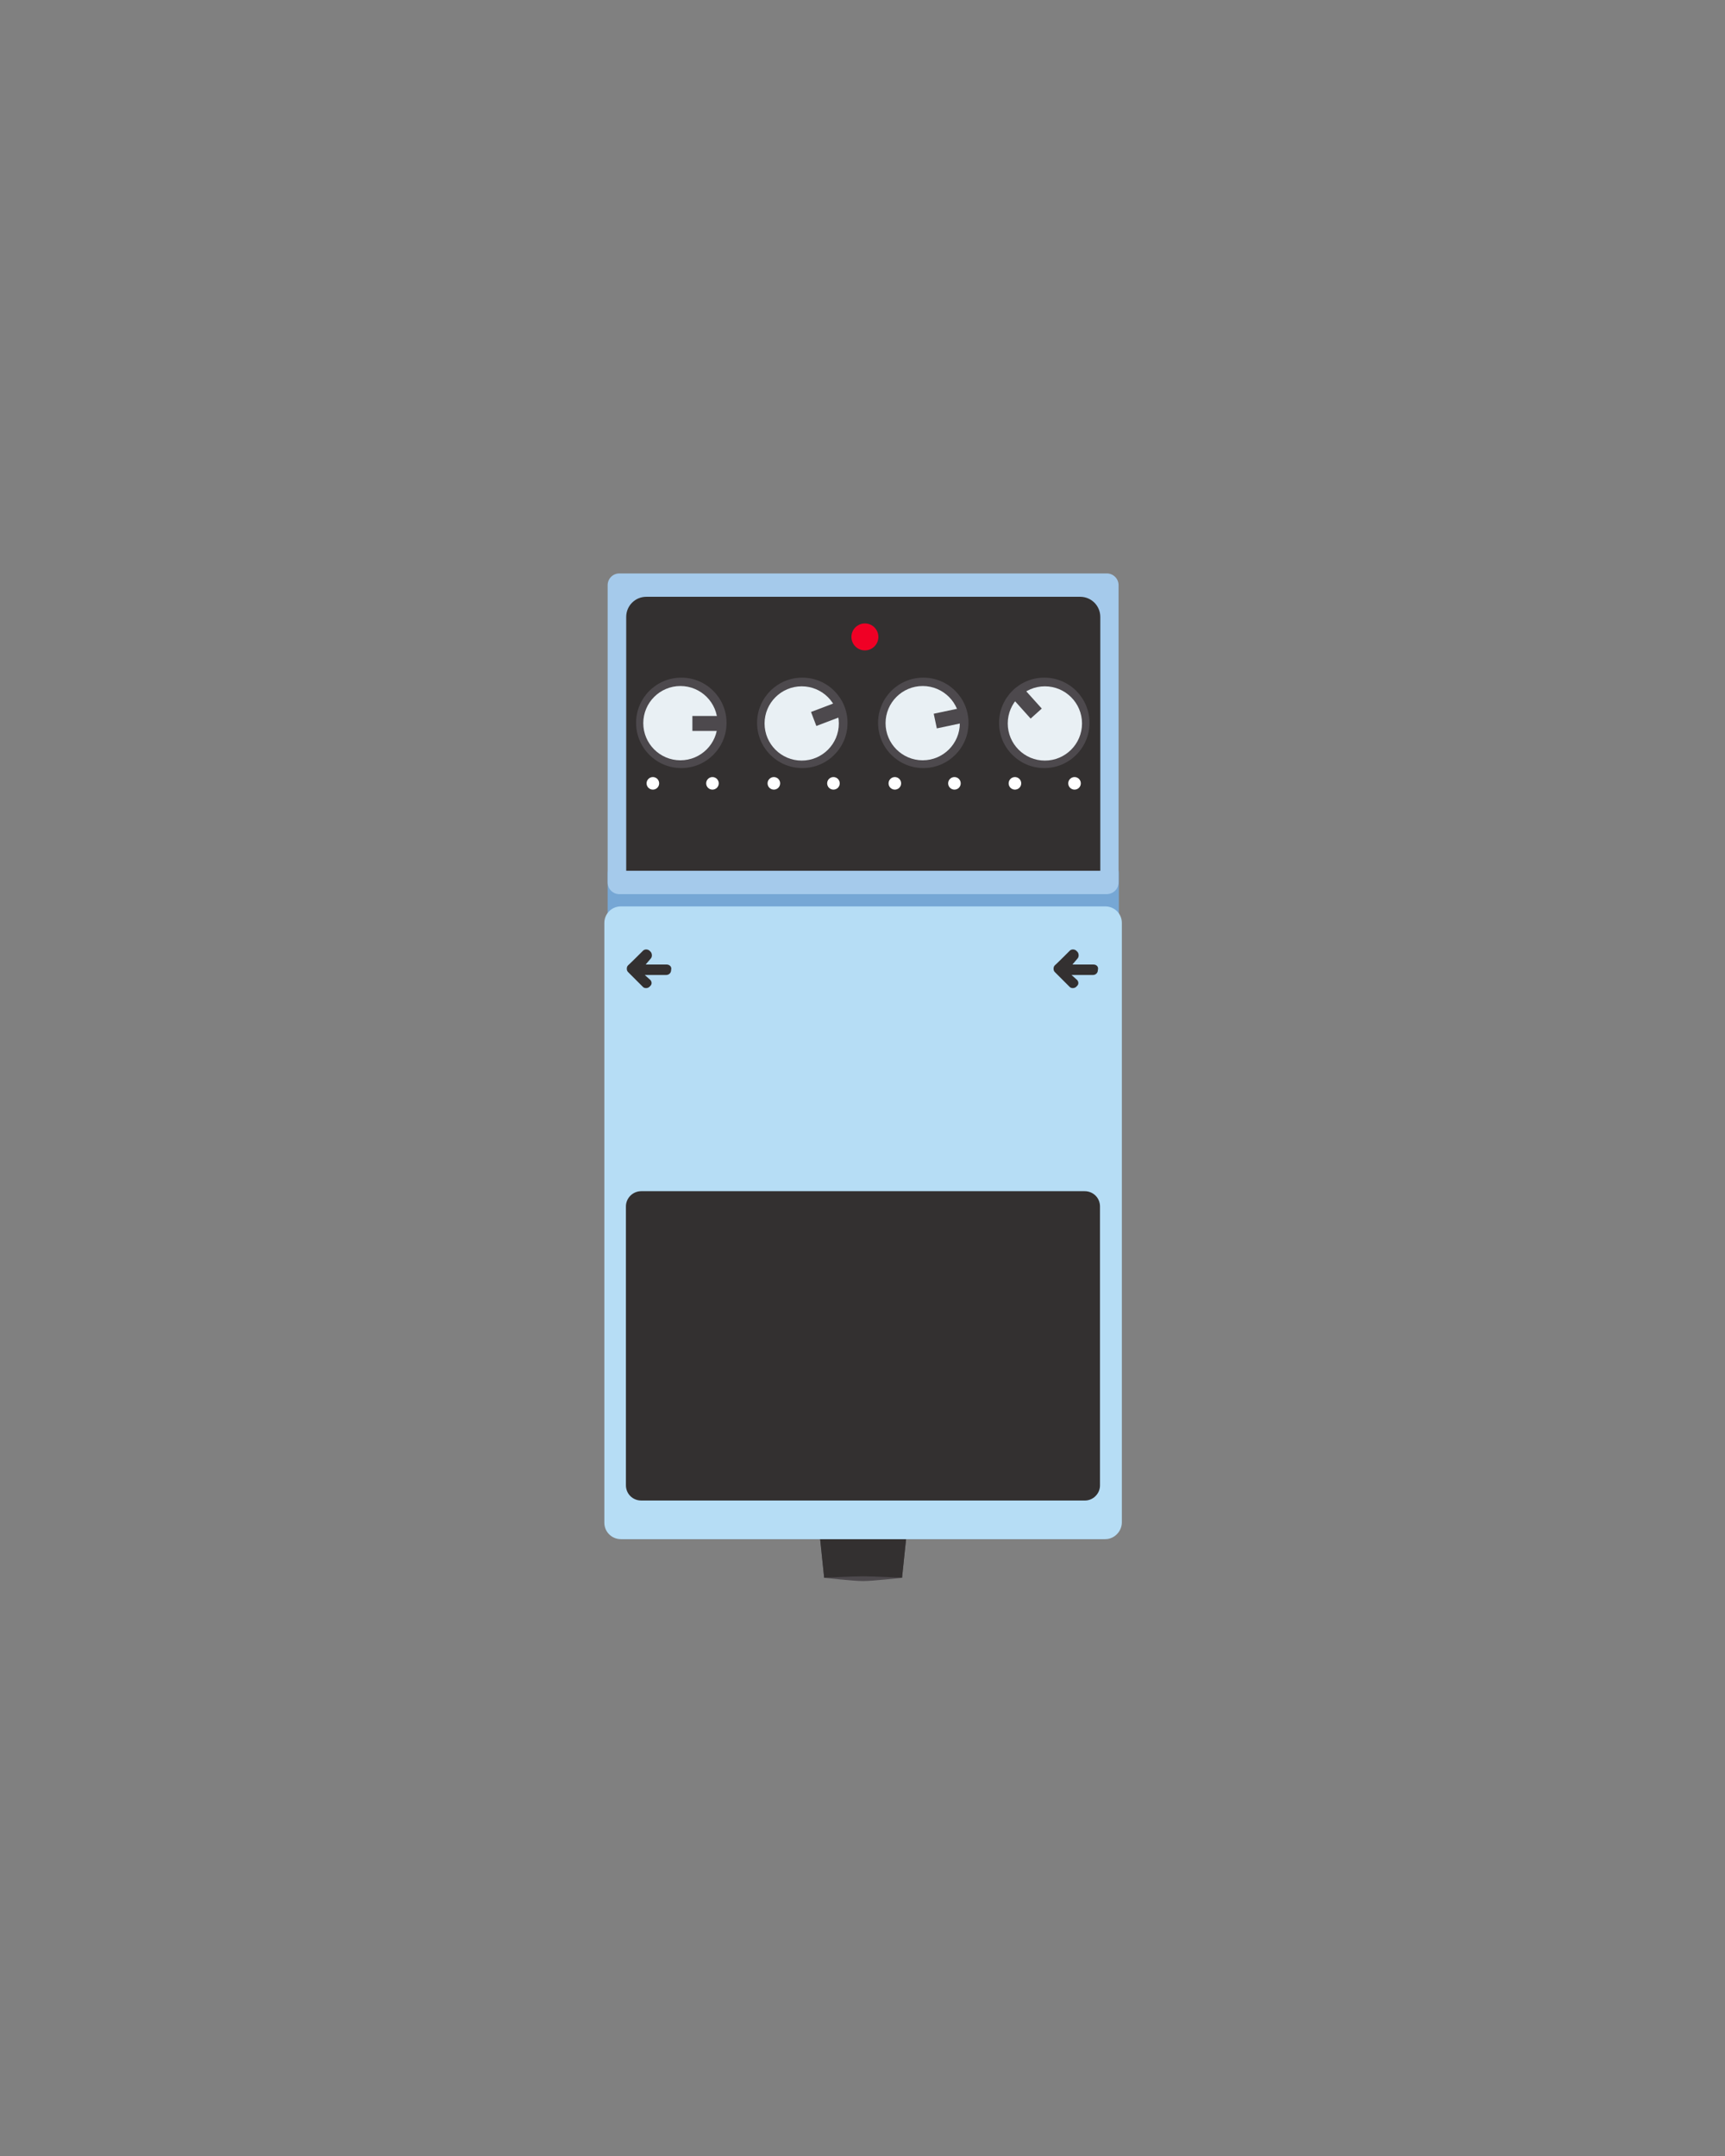 <svg xmlns="http://www.w3.org/2000/svg" viewBox="0 0 576 720"><rect x="0" y="0" width="576" height="720" fill="#808080" stroke="none"/><path fill="#4D494D" d="M301.2 526.9s-9.7 1.1-13 1.1c-3.3 0-13-1.1-13-1.1l-1.7-16.3h29.4l-1.7 16.3z"/><path fill="#333030" d="M301.2 526.9s-9.7-.5-13-.5c-3.3 0-13 .5-13 .5l-1.7-16.3h29.4l-1.7 16.3z"/><path fill="#76A7D5" d="M367.7 514H208.6c-3.2 0-5.7-2.6-5.7-5.7V291.7c0-3.2 2.6-5.7 5.7-5.7h159.3c3.2 0 5.7 2.6 5.7 5.7v216.6c-.1 3.1-2.7 5.7-5.9 5.7z"/><path fill="#A5CAEB" d="M369.5 298.6H206.8c-2.1 0-3.9-1.7-3.9-3.9v-99.3c0-2.1 1.7-3.9 3.9-3.9h162.8c2.1 0 3.9 1.7 3.9 3.9v99.3c0 2.2-1.8 3.9-4 3.9z"/><path fill="#B6DDF5" d="M369.1 514H207.3c-3 0-5.5-2.4-5.5-5.5V308.2c0-3 2.4-5.5 5.5-5.5h161.8c3 0 5.5 2.4 5.5 5.5v200.2c0 3-2.5 5.6-5.5 5.6z"/><path fill="#333030" d="M362.3 501.1H214.1c-2.8 0-5.1-2.2-5.1-5.1v-93.1c0-2.8 2.3-5.1 5.1-5.1h148.1c2.8 0 5.1 2.2 5.1 5.1v93.2c0 2.7-2.3 5-5 5zM209.1 290.8V206c0-3.7 3-6.7 6.7-6.7h144.9c3.7 0 6.7 3 6.7 6.7v84.8H209.1z"/><circle fill="#F00025" cx="288.8" cy="212.7" r="4.5"/><path fill="#333030" d="M222.6 322.1h-7l1.7-2c.5-.5.5-1.6 0-2.2l-.4-.4c-.5-.5-1.5-.6-2.1-.1 0 0-4.8 4.8-5 4.9l-.1.1c-.3.3-.4.7-.4 1.1 0 .4.1.8.4 1.1l5 5c.5.5 1.5.5 2.1 0l.4-.4c.5-.5.5-1.3 0-1.9l-1.9-1.7h7.1c1 0 1.7-.7 1.7-1.7.3-1.1-.6-1.8-1.5-1.8zm142.5 0h-7l1.7-2c.5-.5.5-1.6 0-2.2l-.4-.4c-.5-.5-1.5-.6-2.1-.1 0 0-4.8 4.8-5 4.9l-.1.1c-.3.3-.4.7-.4 1.1 0 .4.1.8.4 1.1l5 5c.5.5 1.5.5 2.1 0l.4-.4c.5-.5.5-1.3 0-1.9l-1.9-1.7h7.1c1 0 1.7-.7 1.7-1.7.3-1.1-.5-1.8-1.5-1.8z"/><circle fill="#FFF" cx="218" cy="261.6" r="2.1"/><circle fill="#FFF" cx="237.9" cy="261.6" r="2.1"/><circle fill="#4D494D" cx="227.5" cy="241.4" r="15.1"/><circle fill="#E9F0F4" cx="227.2" cy="241.5" r="12.4"/><path fill="none" stroke="#4D494D" stroke-width="5" stroke-miterlimit="10" d="M241.9 241.6h-10.7"/><circle fill="#FFF" cx="258.4" cy="261.6" r="2.1"/><circle fill="#FFF" cx="278.3" cy="261.6" r="2.1"/><circle fill="#4D494D" cx="267.9" cy="241.4" r="15.1"/><circle fill="#E9F0F4" cx="267.7" cy="241.6" r="12.4"/><path fill="none" stroke="#4D494D" stroke-width="5" stroke-miterlimit="10" d="M281.7 236.3l-10 3.8"/><g fill="#FFF"><circle cx="298.8" cy="261.6" r="2.1"/><circle cx="318.7" cy="261.6" r="2.1"/></g><circle fill="#4D494D" cx="308.3" cy="241.4" r="15.1"/><circle fill="#E9F0F4" cx="308.1" cy="241.5" r="12.4"/><path fill="none" stroke="#4D494D" stroke-width="5" stroke-miterlimit="10" d="M322.7 238.6l-10.4 2.2"/><circle fill="#4D494D" cx="348.7" cy="241.4" r="15.1"/><circle fill="#E9F0F4" cx="348.9" cy="241.6" r="12.4"/><path fill="none" stroke="#4D494D" stroke-width="5" stroke-miterlimit="10" d="M338.9 230.4l7.1 7.9"/><circle fill="#FFF" cx="338.9" cy="261.6" r="2.1"/><circle fill="#FFF" cx="358.8" cy="261.6" r="2.1"/></svg>
